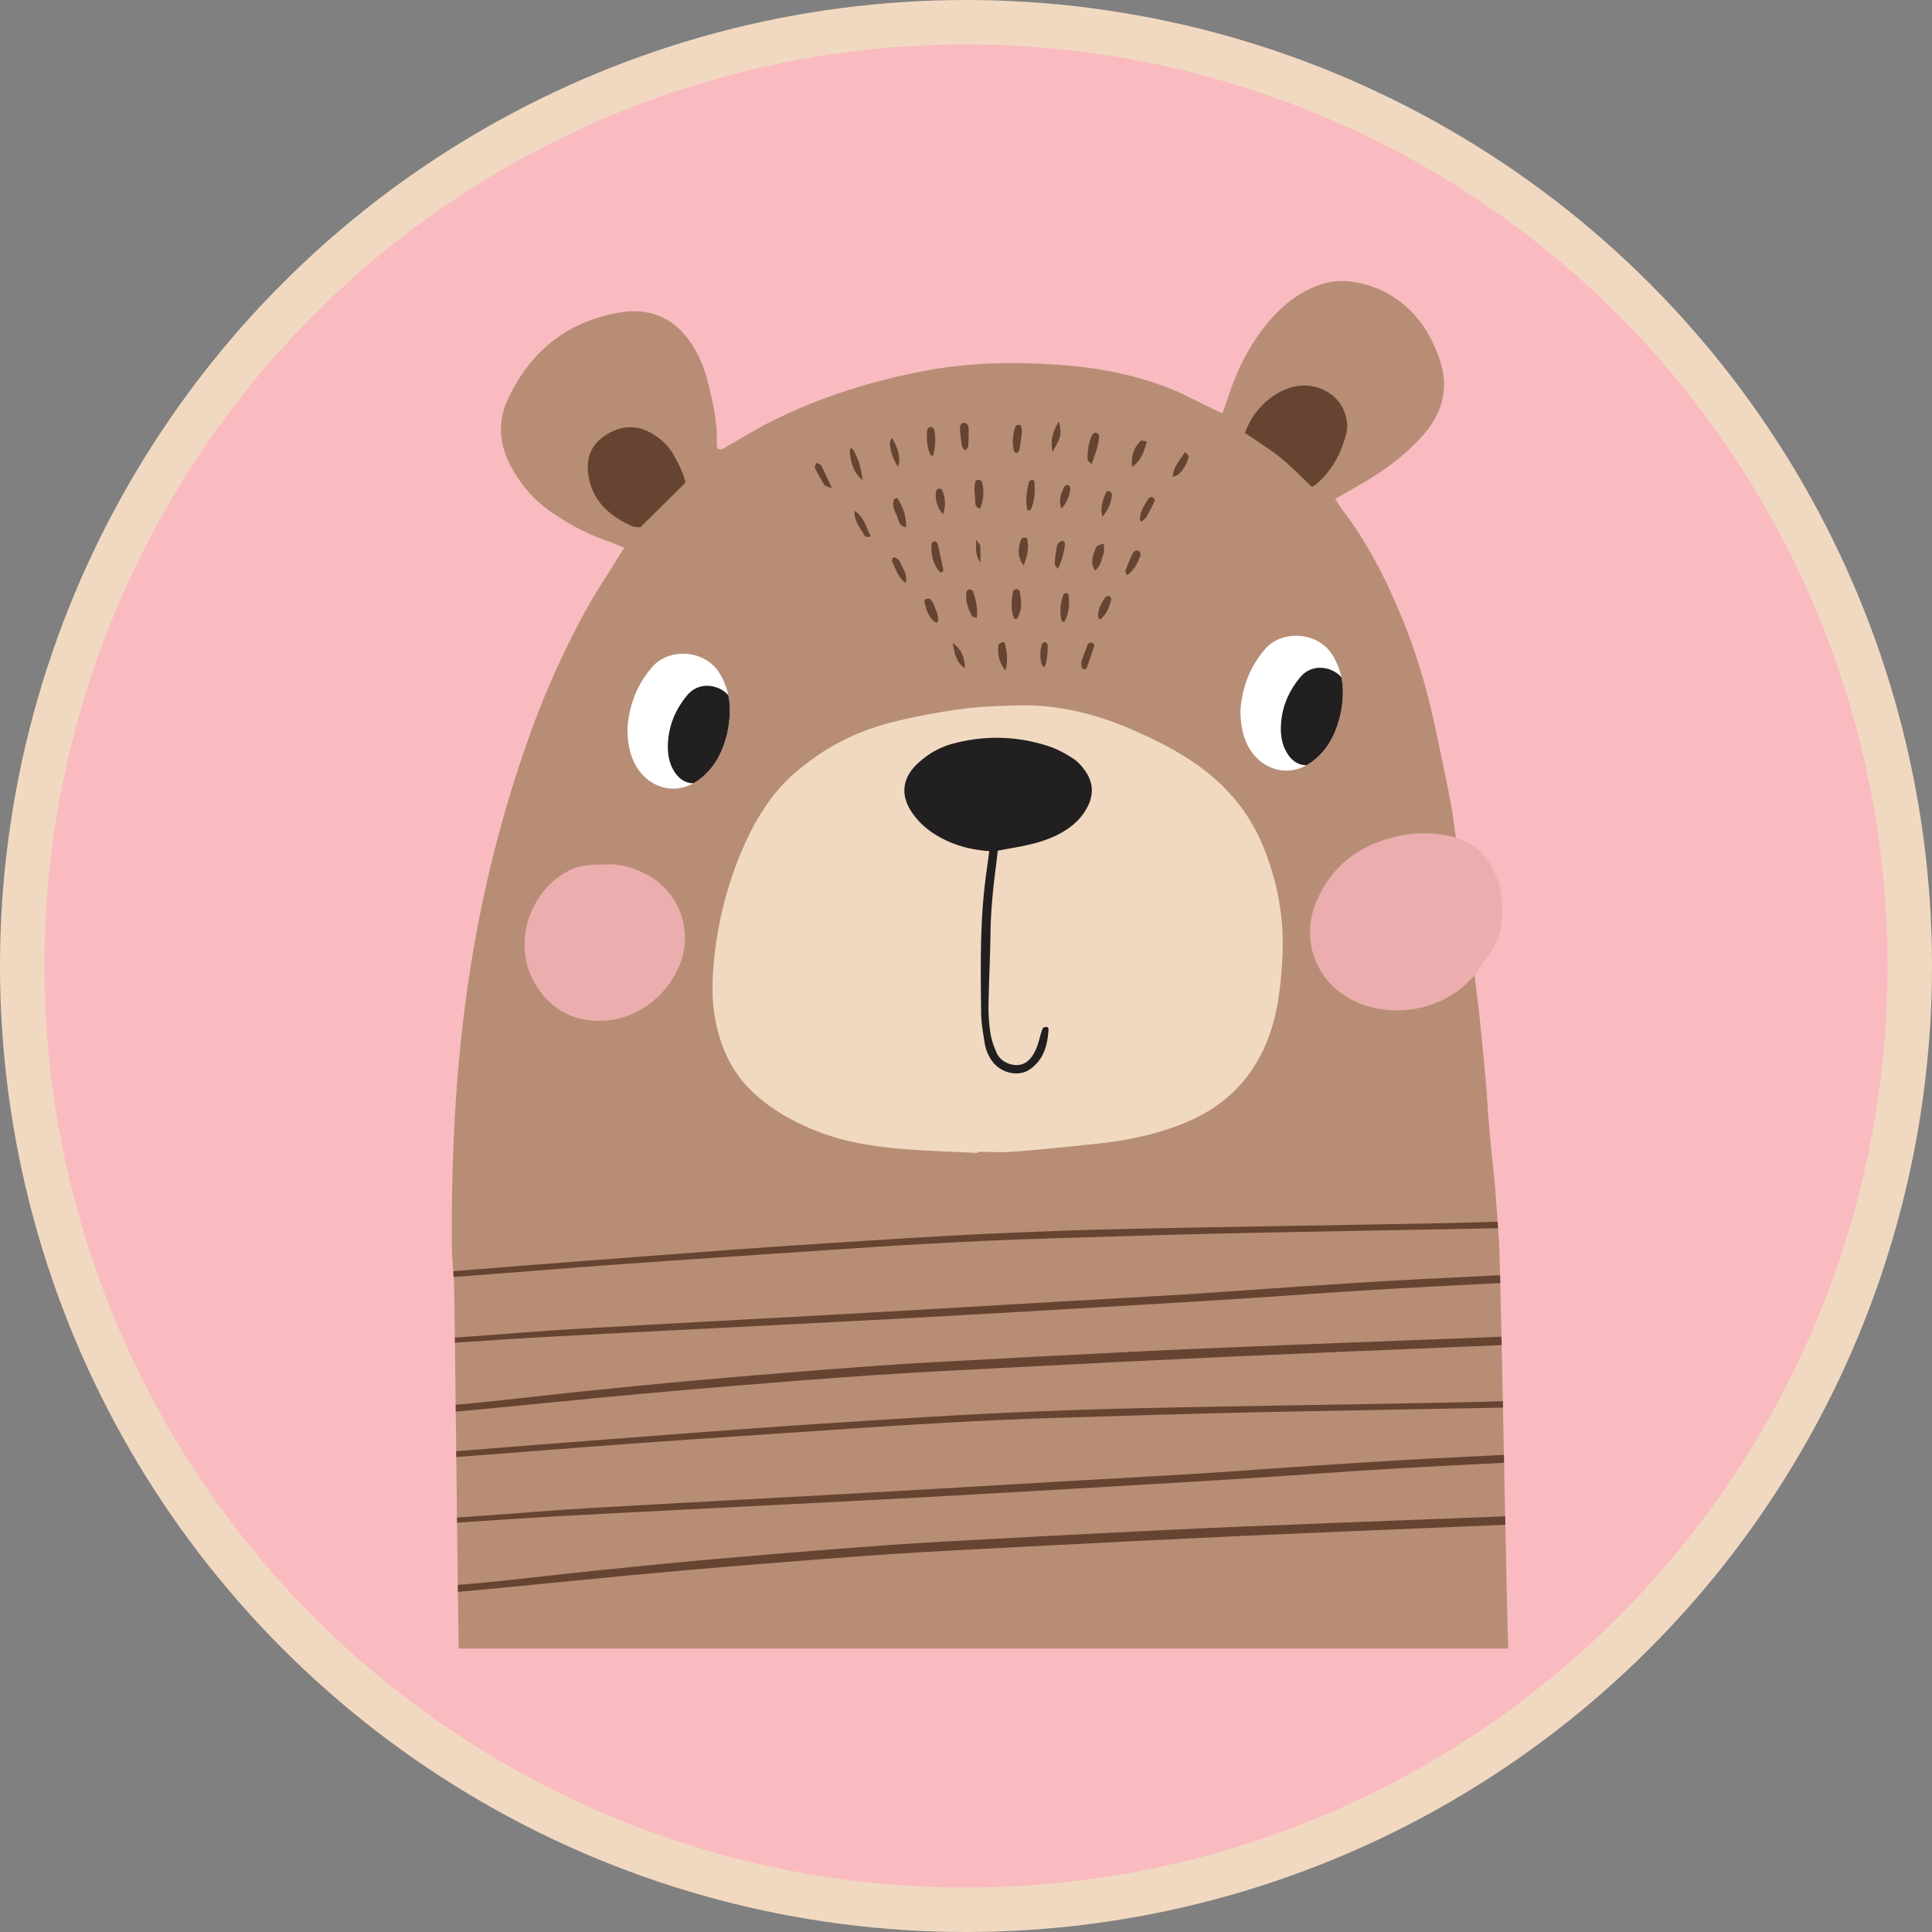<svg id="Layer_1" data-name="Layer 1" xmlns="http://www.w3.org/2000/svg" viewBox="0 0 8703.94 8703.94"><rect x="0" y="0" width="8703.94" height="8703.94" fill="#808080" stroke="none"/><defs><style>.cls-1{fill:#f9bbc0;}.cls-2{fill:none;stroke:#f1d9c1;stroke-miterlimit:10;stroke-width:200px;}.cls-3{fill:#b78e75;}.cls-3,.cls-4,.cls-5,.cls-6,.cls-7,.cls-8{fill-rule:evenodd;}.cls-4{fill:#674332;}.cls-5{fill:#f1d9c1;}.cls-6{fill:#fff;}.cls-7{fill:#221f20;}.cls-8{fill:#ecadae;}</style></defs><title>Badge 12 - Bear</title><circle class="cls-1" cx="4351.97" cy="4346.29" r="4251.97"/><circle class="cls-2" cx="4351.97" cy="4351.97" r="4251.97"/><path class="cls-3" d="M6099.59,2428.56c13,19.94,21.94,35.84,32.94,50.16,116.5,151.63,200.34,321.18,272.33,497.11,70.13,171.42,118.52,349.51,155.67,530.78,21.42,103.93,44.39,207.44,62.88,311.94,14,79.36,21.84,159.88,33.11,239.81,11.43,79.79,24.28,159.44,35.42,239.37,11.85,86.74,22.54,173.76,33.53,260.62,7.82,61.73,14.89,123.6,22.4,185.48,1.32,11.4,2.74,22.83,3.75,34.38,9,91.8,18.52,183.45,26.46,275.38,6.52,75.88,10.56,151.93,17.21,227.81s14.89,151.34,22.54,227.09c.44,4.48,1.75,9.11,2,13.73,6,82.82,11.42,165.65,17.48,248.62,7.54,105.81,35.7,1728.68,42.05,1834.63l.14,2.29H2150.84c-6-381.48-18.66-1566.08-20.76-1631.5-2-62.31-9.83-124.32-10.11-186.48-5-804.5,76.76-1520.69,343.88-2278.25a3916.32,3916.32,0,0,1,259.75-581.67c41.07-74.88,88.61-146,133.41-218.85,11.86-19.23,24.3-38.3,39.47-62.29-27.74-11.57-50-22.41-73.28-30.08-90.76-29.92-173.32-75.3-252.09-128.79-78.33-53-138.92-123.16-183.45-204.68-52.18-95.55-63.74-198.61-17.78-300.08,98.46-217.41,266.13-353.58,500.58-395.78,135-24.15,251.37,19.79,329.44,141.22,31.65,49,55.35,101.19,69.82,157.71,24.44,96.26,47.83,192.82,43.65,293.43-.28,6.51,2.59,13.29,3.9,19.37,18.94,11.11,31.22-3.19,44.52-10.71,62.46-35,123.16-73.28,186.9-105.65,221.75-112.75,456.92-186.62,700.64-233,198.6-37.88,400-41.34,600.45-27.75,175.23,11.85,348.09,43.65,512.15,110,53.49,21.67,104.5,49.28,156.55,74.29,22.71,10.84,45.1,21.83,72.27,35.12,9.12-24.58,17.63-45.23,24.43-66.48,34.42-108.71,82.25-210.76,150-303,47-63.75,101.33-120.42,168.4-162.91,72-45.67,150.76-73.15,236.77-61.72,83.43,11.11,161.18,42.06,227.53,95.11,85.58,68.37,140.64,158.71,174.18,261.93,42.8,131.67,6.08,245-85.13,344.6-74,81.08-160.89,145.57-254.57,201.36-41.61,24.71-84,48.28-132.81,76.32Z" transform="translate(-84.25 -180.7)"/><path class="cls-4" d="M6831.22,5684.73l2,29.27c-393.91,7.92-787.82,13.94-1181.59,22.44-279.15,6.06-558.23,15.18-837.26,23.55-346.06,10.28-691.29,30.94-1036.32,54.8-297.66,20.52-595.43,39.74-893.14,61.13-252.34,18.21-504.53,39-757,58-.55-8.77-1.17-17.54-1.8-26.31l12.48-1q304.32-24.72,608.69-47.69,325.35-25,650.44-49.16,242-17.55,484.18-32.67c206.09-12.86,411.92-26.74,618.32-36.42,223-10.4,446.14-18.93,669.28-23.7,474.67-10.14,949.2-16.35,1423.79-25.88q119-2.48,237.86-6.32Zm11.15,240.87.88,35.49c-167.3,8.34-334.59,16.8-501.85,26.42-245,14-489.61,33-734.59,48.43-264.3,16.49-528.9,31.67-793.44,47.13q-313.14,18.21-626.69,35.56-300.93,16.26-601.89,31.36c-345.35,17.79-690.94,34.7-1036.32,53.64-138.34,7.65-276.55,17.15-414.79,26.16l-.29-23q156.49-11,312.93-23.3c172.36-13.3,345-22.41,517.73-32.23,231.22-13.16,462.37-25,693.57-37.73q296.77-16.26,593.14-33.4c200.71-11.56,401.08-23.7,601.55-35.26,189.33-11,378.72-20.82,568-32.52,172.68-10.85,345-24.28,517.53-35.56,175.32-11.42,350.63-23.13,526.12-32.25q189.21-9.91,378.39-19Zm6.37,277.15.82,37.76q-119.27,5.64-238.57,10.24-493.66,20-987.43,41.92-497.82,23-995.28,49.29c-197.95,10.11-396,19.95-593.52,33.1-214.41,14.31-428.31,31.52-642.39,48.86q-262.63,21.24-524.89,46c-166.37,15.46-332.64,32.52-499,48.57-77,7.4-154,14.87-231,22l-.36-31,1.24-.1c188.8-16.77,376.65-40.21,564.88-59.72,166.24-17.05,332.62-33.81,499.21-48.7q295.77-26.46,591.76-49.44c158.43-12.29,317.11-23.86,475.83-32.81q497.46-27.76,995.12-52c248.15-12,496.41-21.54,744.71-31.51,279.65-11.29,559.35-20.7,838.93-32.39Z" transform="translate(-84.25 -180.7)"/><path class="cls-4" d="M6854.83,6493.26l.6,29c-382.09,7.57-764.15,13.48-1146.09,21.73-279.15,6.06-558.24,15.18-837.27,23.55-346,10.28-691.28,30.94-1036.32,54.79-297.66,20.53-595.42,39.75-893.14,61.14-267.58,19.31-535,41.56-802.75,61.38l-.32-26.17,56.78-4.56q304.35-24.72,608.68-47.71c216.93-16.62,433.57-33.39,650.45-49.14q242-17.55,484.19-32.67c206.08-12.87,411.91-26.74,618.31-36.43,223.05-10.39,446.15-18.93,669.28-23.7,474.68-10.12,949.2-16.34,1423.8-25.87q102-2.13,203.8-5.3Zm4.93,241.78.72,35.58q-230.71,11.54-461.42,24.41c-245,14-489.61,32.95-734.59,48.42-264.29,16.48-528.9,31.65-793.44,47.13q-313.14,18.21-626.69,35.56-300.91,16.26-601.89,31.36c-345.35,17.78-690.94,34.69-1036.31,53.64-154.34,8.53-308.5,19.38-462.74,29.28l-.28-22.78c120.33-8.17,240.58-17.31,360.86-26.6,172.37-13.31,345-22.4,517.73-32.23,231.24-13.15,462.37-25,693.57-37.74q296.79-16.24,593.15-33.38c200.7-11.58,401.09-23.72,601.54-35.28,189.35-11,378.74-20.81,568-32.52,172.68-10.85,345-24.28,517.55-35.56,175.29-11.42,350.61-23.12,526.11-32.24q169.05-8.85,338.11-17.05Zm5.63,276.91.79,38q-98.76,4.47-197.53,8.33-493.65,19.93-987.43,41.91-497.83,23-995.28,49.29c-197.95,10.12-396,20-593.51,33.1-214.42,14.31-428.32,31.53-642.4,48.86q-262.64,21.26-524.88,46c-166.38,15.47-332.64,32.53-499.05,48.57-92.91,8.94-185.84,18-278.81,26.31l-.41-31.16q24.55-2.08,49.08-4.26c188.79-16.75,376.65-40.19,564.88-59.71,166.24-17,332.64-33.81,499.21-48.69Q3555.83,7182,3851.83,7159c158.42-12.29,317.08-23.86,475.8-32.82q497.49-27.75,995.13-52c248.15-12,496.42-21.53,744.71-31.5,266-10.75,532-19.78,797.92-30.7Z" transform="translate(-84.25 -180.7)"/><path class="cls-5" d="M4489.42,5374.89c-108.37-5.49-217-8.51-325.1-16.9-136-10.7-270.59-30.21-398.95-81-110.57-43.8-212.19-100.46-298.35-184.43-82.37-80.68-128.5-179.1-154.37-289.25-23.54-100.48-21-202.52-10.85-303.57a1680.91,1680.91,0,0,1,125-488c43.57-102.63,97.72-198.61,171.88-283.32,38.47-43.94,82.66-80.51,128.65-115.35,115.82-87.74,244.85-146.71,386.08-181.11a2911.74,2911.74,0,0,1,319.6-59.27c73.75-9.4,147.15-10.71,220.88-13.59,193.72-7.8,375.54,39,550.45,117.38,114.09,51,224.78,108.26,322.77,187.47,116,93.53,201.8,209,255.28,347.94,58.89,152.64,87.74,311.36,79.36,474.85-5.64,110.42-15.61,220.73-49,327.69-66.89,213.78-207,355.88-414.58,434.53-115.2,43.64-234.6,69.22-356.6,82.52-128.33,13.86-257,27-385.79,37.44-55.09,4.34-110.88.72-166.25.72-.14,1.73-.14,3.47-.14,5.2Z" transform="translate(-84.25 -180.7)"/><path class="cls-6" d="M2911,3462.51c6.89-97.86,39.41-195.15,113.85-279.27,73.76-83.57,237.79-78.64,303.85,35,30.08,51.73,44.52,107.54,43.52,165.51-1.26,69.54-15.9,137.33-47.71,200.64a305.38,305.38,0,0,1-82,101.91c-107.4,87-230.84,43.95-287.94-47.13C2923,3589,2911.66,3532.6,2911,3462.51Z" transform="translate(-84.25 -180.7)"/><path class="cls-7" d="M3365.39,3312.51a315.18,315.18,0,0,1,6.81,71.21c-1.26,69.54-15.9,137.33-47.71,200.64a305.38,305.38,0,0,1-82,101.91,234.54,234.54,0,0,1-34.09,23.08c-35.34.19-65.84-18.67-88.2-55.88-19.51-32.39-27-68.38-27.17-105.66-.27-89,30.78-166.67,87-234.61,54.3-65.41,143.51-48,185.3-.69Z" transform="translate(-84.25 -180.7)"/><path class="cls-8" d="M6852.09,4280.1c.9,81.1-18.36,155.24-72.27,218.27-11.84,14-20.24,30.93-30.79,46.11-130.65,189.07-383.21,228.68-556.23,149.6-181.51-83-256-283.74-172.45-464.87,74.78-161.89,205.1-250.65,376.56-284.33a533.23,533.23,0,0,1,206.42-.13C6703.52,3964,6775.78,4018.6,6818,4112c24.49,53.91,34.4,103.2,34.11,168.11Z" transform="translate(-84.25 -180.7)"/><path class="cls-8" d="M2811.79,4075.28c67.2-4.5,134.85,16,198.3,52.31,121.28,69.25,186.18,216,150.19,356-43.93,171.29-215.82,315.27-415.43,294.3-89.43-9.25-162.63-50.3-219-119.53-147.42-180.83-74.59-452.16,117.52-553.35,44.69-23.55,81.81-29.76,168.41-29.76Z" transform="translate(-84.25 -180.7)"/><path class="cls-7" d="M4541.21,4015.28c-69.8-5.36-128.11-18.79-183.48-43.37-66.89-29.63-124.45-70.83-165.79-132.26-51.74-76.89-43.08-153.8,25.15-217.83,46.31-43.66,99.44-74.89,161.32-91.22,144.73-38.3,288.66-34.54,430.47,12,38.91,12.87,76.17,33.39,110.72,55.94,22.43,14.61,41.49,37,56.53,59.56,33.68,50.15,35.41,103.79,7.37,157.85-27.74,53.19-70.4,90.77-122.29,119.11-65.91,36.13-138.05,52-211.05,65.19-22.5,4-45.09,8.24-70.69,12.86-3.73,31.95-7.22,61.29-11,90.64-11.8,94.1-20.82,188.35-22,283.31-1.27,108.7-7.23,217.27-8.82,325.82a737.4,737.4,0,0,0,9,124.31c4.49,29.2,15.32,58,27,85.28,11.3,26.46,33.11,43.65,61.43,52.18,36.77,11,68.67,1.89,93.09-27.89,21.16-25.73,30.66-56.52,39.47-87.88,4.2-15.48,8.38-31.08,14.74-45.82,1.75-3.91,11.29-5.79,17.35-6.08,2.81-.15,8.67,5.64,8.39,8.52-3.76,71.41-20.53,137.91-82.83,181.85-50.58,35.71-126.64,20-168-31.8-20.64-26-32.37-56.36-37.44-88.47-6.74-43.36-14.74-87-15.33-130.67-2.41-187.34-5.47-374.67,14.46-561.29,5.83-54.64,14-109,22.16-169.84Z" transform="translate(-84.25 -180.7)"/><path class="cls-4" d="M3172.48,2355.12c-67.39,66.64-132.74,131.25-203.29,201.08-8.24-1-25.3.57-38.88-5.49-98.88-45.11-175.64-110.89-194.58-224.63-11.95-71,6.08-134.73,66.35-177.66,64.22-45.53,134.73-59.12,208.31-20.81,46,24,83.39,57.24,109.13,102.91,22.59,40,42.92,80.8,53,124.6Z" transform="translate(-84.25 -180.7)"/><path class="cls-4" d="M5692.94,2131.37c33.7-99.31,119.7-182.29,214.66-207.15,105.25-27.47,215.53,32.09,240.09,131.82,6,23.87,8.11,51.32,2.46,74.74-21.65,89.19-63.45,167.83-133.56,229.4-6.47,5.64-14.89,9.25-22.26,13.88-48.68-45.82-93.09-92.79-143-132.84s-105.37-73.57-158.43-109.85Z" transform="translate(-84.25 -180.7)"/><path class="cls-4" d="M4659.73,2969.61c-2.14-.87-5.52-1.16-6.24-2.6-18.22-39.32-11.14-79.94-5.79-120.27.58-4.77,9.25-11.27,14.6-11.72s15.18,4.93,15.9,9c7.28,42.5,13,85.14-12.72,124.31-.8,1.16-3.9.87-5.75,1.31Zm-158.59-253.69c-22.24-33.39-20.69-61.58-19.53-103.5,11.47,16.19,18.65,21.69,18.94,27.47,1.5,22.26.58,44.67.59,76Zm-125,360.94c48.85,35.85,51.87,75.46,55.93,114.78-38-25-46.86-62.31-55.93-114.78Zm414.74,109.27c-6.5-4.9-12.2-7.07-13.07-10.39a164.68,164.68,0,0,1,.3-93.38c1.32-4.34,10.54-9.69,14.61-8.68,4.93,1.3,11.7,8.82,11.7,13.74.19,32.95-1.88,65.91-13.54,98.71Zm436.67-654.8c-5.07-5.35-7.84-6.93-7.84-8.53.61-37.73,20.82-67.8,39.9-98,2.48-3.76,13.16-5.63,17.92-3.46,4.53,2,10.27,12.14,8.66,15.61-11.22,24.57-23.55,48.71-37.13,72.13-4.86,8.67-14.17,14.88-21.51,22.26Zm-187.34,440.88c-4.48-6.51-8.86-9.83-9-13.3-.57-33.1,14.6-60.72,32.53-86.87,2.93-4.35,12.56-7.37,17.61-5.93,4.38,1.31,10.28,10.69,9.25,14.89-8.78,34.4-20.65,67.51-50.4,91.21Zm-932.52-280.86c23.61,1.87,31.07,19.23,37.87,35.7,9.88,23.71,29,45.68,18.07,80.23-34.93-27.33-44.53-65.05-61-98.29-2-4,3.32-11.87,5.06-17.64Zm758.91-218.86c-14.57-37.44-2.92-69.22,12.83-99.88,2.19-4.34,12.29-8,17.21-6.49,4.49,1.14,10,10,9.69,15-2.71,34.25-17.06,64.19-39.73,91.35Zm-1034.12-92.37c-22.38-8.66-30.95-9.1-33.55-13.28-15.3-25.45-30.22-51.32-43.23-78.07-2.58-5.49,4.06-15.31,6.52-23.13,7.55,4.2,18.63,6.38,22,12.73,14.92,28,27.45,57.24,48.29,101.75Zm101.47,101.62c47.16,31.38,50.72,77.34,73.56,113.49-21.65,11.55-27.9-.3-32.52-8.83-16.58-30.5-43.67-57.38-41-104.66Zm1116.8,27.18c-10.41-41.33.84-77.19,18.05-111.73,1.33-2.6,9.1-4.78,12-3.17,5.22,2.72,12.88,8.51,12.72,12.71-1.72,38.6-17.05,72.27-42.76,102.19Zm372.08-291.56c12.15,12.72,18,16.77,17.47,18.8-4.6,14.59-8.53,29.93-16.49,42.64-12.57,20.23-24.14,42.93-56.22,50.45,2.8-46.69,31.8-74.15,55.24-111.89ZM4849,2744.11c-8.26-14.6-14.2-20-13.62-24.71,2.63-27.19,5.2-54.36,11.13-80.81,2-8.54,14-20.39,21.82-20.68,15.08-.57,14.32,15,12.57,25.45-5.17,31.21-11.55,62.3-31.9,100.75ZM4102.08,2153c32.2,52.76,40.14,95.41,28.14,130.68-21.83-31.81-37.88-78.35-36.88-110,.21-6.07,4.94-12.14,8.74-20.67Zm512,1049.14c-32.53-41.92-34.88-77.33-32.13-113.47.44-5.78,11.26-11.56,18.35-15.75,1.74-1.16,9.68,3,10.41,5.91,9.87,36.3,16.33,72.73,3.37,123.31Zm-306.64-217c-4.3,0-7.22,1-8.81,0-32.24-23-41.49-58.39-50-93.8-.69-3.34,3-10.12,6.06-11.28,5.8-2,15.48-4.05,18.66-1,8.09,7.8,16.18,17.48,19.08,27.89,7.43,25.45,25.29,49.59,15,78.2Zm25.3-487.57c-27.31-30.2-35.27-64.75-32.24-101.75.5-5.21,6.94-12.43,12-14,4.62-1.31,14.74,2.31,16.32,6.21,14.32,35.56,17.36,72,3.91,109.56Zm380.8-16.76c-11.46-43.8-3.53-86.59,6.31-128.93,1-4.35,9.38-8.11,15.17-9.69,2.32-.59,9.12,4.62,9.39,7.66,3.92,43.66,1.89,86.73-16.62,127.35-1.13,2.46-8.23,2.17-14.25,3.61Zm112-264.23c-8.26-46.27-1.76-89.18,28.88-136.45,14.18,54.63,10.85,70.82-28.88,136.45Zm43.19,764.81c-12.09-41.34-8.23-82.39,6.93-122.87,1.21-3,7.24-5.78,11-5.78s10.4,3.18,10.84,5.63c6.68,42.79,3.32,84.28-18.08,122.87-.54.86-4.33.15-10.69.15Zm292.45-208.88c-3.18-10-8.41-17.2-6.68-21.82,10.72-27.62,22-55.07,35.27-81.53,2.78-5.49,16.62-10.27,22.7-7.94,5.51,2,12.44,15.89,10.26,21.24-13.4,33.09-27.47,66.79-61.55,90ZM3970,2343c-33.83-22-58.87-84.27-57-140.93,4.2,0,11-1.6,12.14.28,24.18,38.88,40.76,92.52,44.87,140.65Zm1086.69,286.21c0,16.33,4,32.67-.74,45.82-9.54,26.17-12.29,57.1-39.17,76.18-16.62-33.1-16.05-48.85,2.31-95.54,6.25-16.05,6.22-16.05,37.6-26.46ZM4287.52,2234c-4-1.3-10.73-1.44-11.74-3.91-15.57-36.71-19.24-75.31-13.59-114.48.62-4.77,9.39-11.43,14.75-11.7,4.93-.15,13.3,5.93,14.89,11,9.68,30.22,7.07,80.23-4.31,119.11Zm143.57-23.27c-5.79-9.7-12.51-16.33-13.8-23.85-3.89-24.58-6.51-49.44-8.24-74.16-.86-11.28,1.73-22.84,15.61-26.45,11.76-3,23,7.8,23.42,26,.63,27.18-.43,54.36-2.18,81.52-.24,4.77-7.79,9.27-14.81,16.92Zm233.59,12.14c-5-3.62-10.76-5.5-11.63-8.81-10.82-38.16-5.78-75.9,6.08-112.75,1.32-3.76,10.83-6.23,16.77-6.8,2.89-.29,8.38,4.62,9.1,8,2.17,8.66,3.9,17.91,2.89,26.59q-4.49,40.32-11.7,80.23c-1,5-7.68,9.1-11.51,13.58ZM4166.8,2555.32c-28.63-2.75-32.39-23-37.73-39.31-9.24-27.47-29.5-53.05-17.51-84.7,1.31-3.19,7.52-4.35,14.17-8.11,26.89,39.76,40.76,82.55,41.07,132.12Zm1018.51-271.45c-7.67-50.46,8.36-86.17,37.27-116.81,3.52-3.61,15.9,1.16,28.34,2.6-12.72,44.53-23.57,84.28-65.61,114.21Zm-229.94,878.7c7.49-20.09,17.87-50.14,30-79.64,1.74-4.33,11.86-8.24,17.05-7.22,4.79,1,12.72,10.11,11.85,13.3-10.83,34.68-22.83,69.23-35.12,103.35-.82,2.45-8.09,4.33-11.7,3.46-3.89-.86-8.24-4.62-10.12-8.23-1.83-3.76-.87-9-2-25Zm47.22-890.13c-10.8-11.57-18.94-16.34-18.94-21,0-39.17,3.89-78,22.53-113.46,2.34-4.48,11.72-8.39,16.77-7.38s12.72,8.39,12.72,13c-.22,44.1-18.78,82.68-33.08,128.8Zm-518.16,692.1c-10-3.9-18.87-4.47-21.32-8.81-18.31-32.53-29.2-67.51-25.59-105.38.46-5.21,7.09-12.43,12.16-13.87s15.75,2.15,17,5.92c13.35,38.45,23.85,77.47,17.71,122.14Zm14.82-491.33c-22.38-9.82-21.25-22.68-21.4-33.24-.13-31.8-9.53-64.18,3-94.1,15.64-7.52,25.87-1.15,28.62,11,9,38.73,6.36,76.76-10.26,116.36Zm196.19,254.7c-28.75-38-25.48-77-11-116.65,1.33-3.47,6.22-6.93,10.27-8.09s8.66.44,15.31,1c12.31,42.64,2,83.12-14.56,123.73Zm-368.63,31.38c-2.27.13-5.8,1.29-6.79.15-32.82-36-41.79-80-39.47-126.78.14-4.78,7.37-12.43,12-13,4.8-.57,14.32,4.78,15.33,9.12,9.71,40,18.21,80.36,26.45,120.69.44,2.75-4.92,6.51-7.51,9.84Z" transform="translate(-84.25 -180.7)"/><path class="cls-6" d="M5672.71,3381.33c6.88-97.86,39.41-195.15,113.85-279.27,73.75-83.56,237.78-78.64,303.84,35,30.09,51.74,44.52,107.55,43.52,165.51-1.26,69.53-15.91,137.32-47.7,200.63a305.43,305.43,0,0,1-82,101.91c-107.41,87-230.84,43.95-287.94-47.11-31.65-50.19-42.94-106.54-43.61-176.65Z" transform="translate(-84.25 -180.7)"/><path class="cls-7" d="M6127.11,3231.33a315.27,315.27,0,0,1,6.81,71.22c-1.26,69.53-15.91,137.32-47.7,200.63a305.43,305.43,0,0,1-82,101.91,233.48,233.48,0,0,1-34.09,23.08c-35.35.21-65.84-18.66-88.2-55.88-19.52-32.37-27-68.36-27.18-105.66-.27-89.05,30.79-166.66,87-234.6,54.3-65.42,143.5-48,185.3-.7Z" transform="translate(-84.25 -180.7)"/></svg>